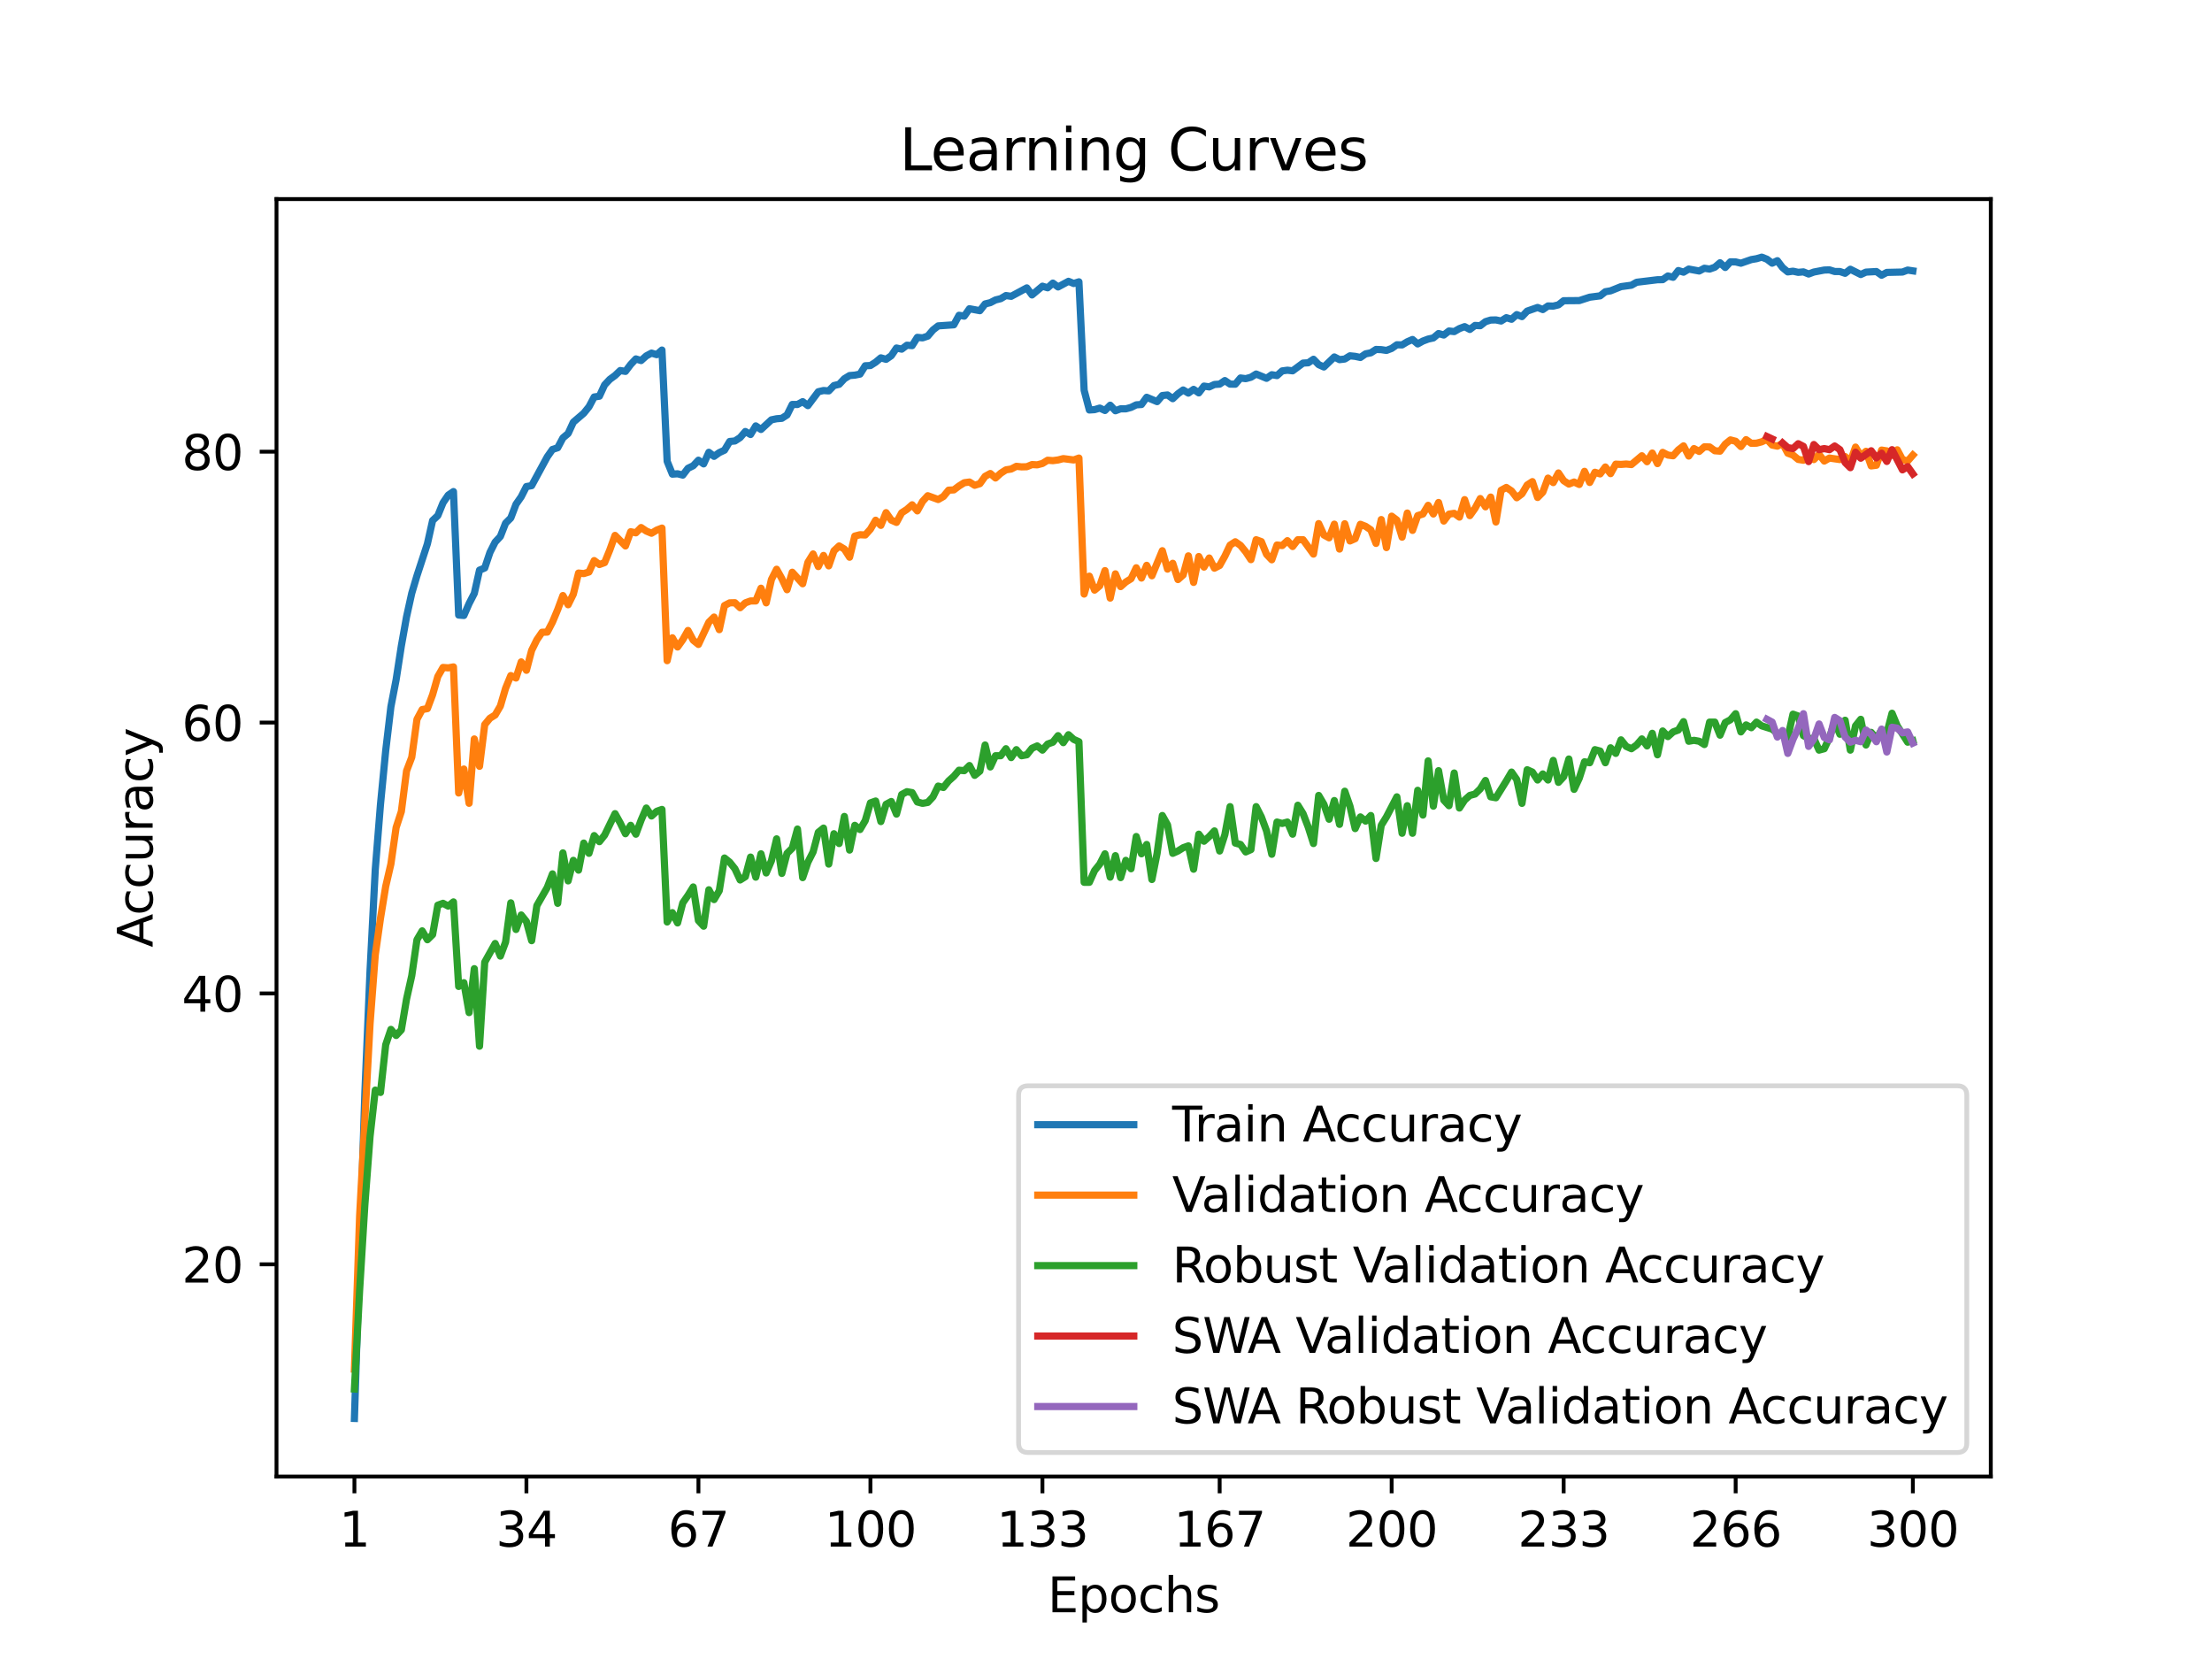 <?xml version="1.0" encoding="utf-8" standalone="no"?>
<!DOCTYPE svg PUBLIC "-//W3C//DTD SVG 1.1//EN"
  "http://www.w3.org/Graphics/SVG/1.1/DTD/svg11.dtd">
<svg xmlns:xlink="http://www.w3.org/1999/xlink" width="460.8pt" height="345.6pt" viewBox="0 0 460.8 345.6" xmlns="http://www.w3.org/2000/svg" version="1.1">
 <defs>
  <style type="text/css">*{stroke-linejoin: round; stroke-linecap: butt}</style>
 </defs>
 <g id="figure_1">
  <g id="patch_1">
   <path d="M 0 345.6 
L 460.8 345.6 
L 460.8 0 
L 0 0 
z
" style="fill: #ffffff"/>
  </g>
  <g id="axes_1">
   <g id="patch_2">
    <path d="M 57.6 307.584 
L 414.72 307.584 
L 414.72 41.472 
L 57.6 41.472 
z
" style="fill: #ffffff"/>
   </g>
   <g id="matplotlib.axis_1">
    <g id="xtick_1">
     <g id="line2d_1">
      <defs>
       <path id="m25c658c64f" d="M 0 0 
L 0 3.5 
" style="stroke: #000000; stroke-width: 0.8"/>
      </defs>
      <g>
       <use xlink:href="#m25c658c64f" x="73.833" y="307.584" style="stroke: #000000; stroke-width: 0.8"/>
      </g>
     </g>
     <g id="text_1">
      <!-- 1 -->
      <g transform="translate(70.651 322.182) scale(0.1 -0.1)">
       <defs>
        <path id="DejaVuSans-31" d="M 794 531 
L 1825 531 
L 1825 4091 
L 703 3866 
L 703 4441 
L 1819 4666 
L 2450 4666 
L 2450 531 
L 3481 531 
L 3481 0 
L 794 0 
L 794 531 
z
" transform="scale(0.016)"/>
       </defs>
       <use xlink:href="#DejaVuSans-31"/>
      </g>
     </g>
    </g>
    <g id="xtick_2">
     <g id="line2d_2">
      <g>
       <use xlink:href="#m25c658c64f" x="109.664" y="307.584" style="stroke: #000000; stroke-width: 0.8"/>
      </g>
     </g>
     <g id="text_2">
      <!-- 34 -->
      <g transform="translate(103.302 322.182) scale(0.1 -0.1)">
       <defs>
        <path id="DejaVuSans-33" d="M 2597 2516 
Q 3050 2419 3304 2112 
Q 3559 1806 3559 1356 
Q 3559 666 3084 287 
Q 2609 -91 1734 -91 
Q 1441 -91 1130 -33 
Q 819 25 488 141 
L 488 750 
Q 750 597 1062 519 
Q 1375 441 1716 441 
Q 2309 441 2620 675 
Q 2931 909 2931 1356 
Q 2931 1769 2642 2001 
Q 2353 2234 1838 2234 
L 1294 2234 
L 1294 2753 
L 1863 2753 
Q 2328 2753 2575 2939 
Q 2822 3125 2822 3475 
Q 2822 3834 2567 4026 
Q 2313 4219 1838 4219 
Q 1578 4219 1281 4162 
Q 984 4106 628 3988 
L 628 4550 
Q 988 4650 1302 4700 
Q 1616 4750 1894 4750 
Q 2613 4750 3031 4423 
Q 3450 4097 3450 3541 
Q 3450 3153 3228 2886 
Q 3006 2619 2597 2516 
z
" transform="scale(0.016)"/>
        <path id="DejaVuSans-34" d="M 2419 4116 
L 825 1625 
L 2419 1625 
L 2419 4116 
z
M 2253 4666 
L 3047 4666 
L 3047 1625 
L 3713 1625 
L 3713 1100 
L 3047 1100 
L 3047 0 
L 2419 0 
L 2419 1100 
L 313 1100 
L 313 1709 
L 2253 4666 
z
" transform="scale(0.016)"/>
       </defs>
       <use xlink:href="#DejaVuSans-33"/>
       <use xlink:href="#DejaVuSans-34" x="63.623"/>
      </g>
     </g>
    </g>
    <g id="xtick_3">
     <g id="line2d_3">
      <g>
       <use xlink:href="#m25c658c64f" x="145.496" y="307.584" style="stroke: #000000; stroke-width: 0.8"/>
      </g>
     </g>
     <g id="text_3">
      <!-- 67 -->
      <g transform="translate(139.133 322.182) scale(0.1 -0.1)">
       <defs>
        <path id="DejaVuSans-36" d="M 2113 2584 
Q 1688 2584 1439 2293 
Q 1191 2003 1191 1497 
Q 1191 994 1439 701 
Q 1688 409 2113 409 
Q 2538 409 2786 701 
Q 3034 994 3034 1497 
Q 3034 2003 2786 2293 
Q 2538 2584 2113 2584 
z
M 3366 4563 
L 3366 3988 
Q 3128 4100 2886 4159 
Q 2644 4219 2406 4219 
Q 1781 4219 1451 3797 
Q 1122 3375 1075 2522 
Q 1259 2794 1537 2939 
Q 1816 3084 2150 3084 
Q 2853 3084 3261 2657 
Q 3669 2231 3669 1497 
Q 3669 778 3244 343 
Q 2819 -91 2113 -91 
Q 1303 -91 875 529 
Q 447 1150 447 2328 
Q 447 3434 972 4092 
Q 1497 4750 2381 4750 
Q 2619 4750 2861 4703 
Q 3103 4656 3366 4563 
z
" transform="scale(0.016)"/>
        <path id="DejaVuSans-37" d="M 525 4666 
L 3525 4666 
L 3525 4397 
L 1831 0 
L 1172 0 
L 2766 4134 
L 525 4134 
L 525 4666 
z
" transform="scale(0.016)"/>
       </defs>
       <use xlink:href="#DejaVuSans-36"/>
       <use xlink:href="#DejaVuSans-37" x="63.623"/>
      </g>
     </g>
    </g>
    <g id="xtick_4">
     <g id="line2d_4">
      <g>
       <use xlink:href="#m25c658c64f" x="181.327" y="307.584" style="stroke: #000000; stroke-width: 0.8"/>
      </g>
     </g>
     <g id="text_4">
      <!-- 100 -->
      <g transform="translate(171.783 322.182) scale(0.1 -0.1)">
       <defs>
        <path id="DejaVuSans-30" d="M 2034 4250 
Q 1547 4250 1301 3770 
Q 1056 3291 1056 2328 
Q 1056 1369 1301 889 
Q 1547 409 2034 409 
Q 2525 409 2770 889 
Q 3016 1369 3016 2328 
Q 3016 3291 2770 3770 
Q 2525 4250 2034 4250 
z
M 2034 4750 
Q 2819 4750 3233 4129 
Q 3647 3509 3647 2328 
Q 3647 1150 3233 529 
Q 2819 -91 2034 -91 
Q 1250 -91 836 529 
Q 422 1150 422 2328 
Q 422 3509 836 4129 
Q 1250 4750 2034 4750 
z
" transform="scale(0.016)"/>
       </defs>
       <use xlink:href="#DejaVuSans-31"/>
       <use xlink:href="#DejaVuSans-30" x="63.623"/>
       <use xlink:href="#DejaVuSans-30" x="127.246"/>
      </g>
     </g>
    </g>
    <g id="xtick_5">
     <g id="line2d_5">
      <g>
       <use xlink:href="#m25c658c64f" x="217.158" y="307.584" style="stroke: #000000; stroke-width: 0.8"/>
      </g>
     </g>
     <g id="text_5">
      <!-- 133 -->
      <g transform="translate(207.615 322.182) scale(0.1 -0.1)">
       <use xlink:href="#DejaVuSans-31"/>
       <use xlink:href="#DejaVuSans-33" x="63.623"/>
       <use xlink:href="#DejaVuSans-33" x="127.246"/>
      </g>
     </g>
    </g>
    <g id="xtick_6">
     <g id="line2d_6">
      <g>
       <use xlink:href="#m25c658c64f" x="254.076" y="307.584" style="stroke: #000000; stroke-width: 0.8"/>
      </g>
     </g>
     <g id="text_6">
      <!-- 167 -->
      <g transform="translate(244.532 322.182) scale(0.1 -0.1)">
       <use xlink:href="#DejaVuSans-31"/>
       <use xlink:href="#DejaVuSans-36" x="63.623"/>
       <use xlink:href="#DejaVuSans-37" x="127.246"/>
      </g>
     </g>
    </g>
    <g id="xtick_7">
     <g id="line2d_7">
      <g>
       <use xlink:href="#m25c658c64f" x="289.907" y="307.584" style="stroke: #000000; stroke-width: 0.8"/>
      </g>
     </g>
     <g id="text_7">
      <!-- 200 -->
      <g transform="translate(280.363 322.182) scale(0.1 -0.1)">
       <defs>
        <path id="DejaVuSans-32" d="M 1228 531 
L 3431 531 
L 3431 0 
L 469 0 
L 469 531 
Q 828 903 1448 1529 
Q 2069 2156 2228 2338 
Q 2531 2678 2651 2914 
Q 2772 3150 2772 3378 
Q 2772 3750 2511 3984 
Q 2250 4219 1831 4219 
Q 1534 4219 1204 4116 
Q 875 4013 500 3803 
L 500 4441 
Q 881 4594 1212 4672 
Q 1544 4750 1819 4750 
Q 2544 4750 2975 4387 
Q 3406 4025 3406 3419 
Q 3406 3131 3298 2873 
Q 3191 2616 2906 2266 
Q 2828 2175 2409 1742 
Q 1991 1309 1228 531 
z
" transform="scale(0.016)"/>
       </defs>
       <use xlink:href="#DejaVuSans-32"/>
       <use xlink:href="#DejaVuSans-30" x="63.623"/>
       <use xlink:href="#DejaVuSans-30" x="127.246"/>
      </g>
     </g>
    </g>
    <g id="xtick_8">
     <g id="line2d_8">
      <g>
       <use xlink:href="#m25c658c64f" x="325.739" y="307.584" style="stroke: #000000; stroke-width: 0.8"/>
      </g>
     </g>
     <g id="text_8">
      <!-- 233 -->
      <g transform="translate(316.195 322.182) scale(0.1 -0.1)">
       <use xlink:href="#DejaVuSans-32"/>
       <use xlink:href="#DejaVuSans-33" x="63.623"/>
       <use xlink:href="#DejaVuSans-33" x="127.246"/>
      </g>
     </g>
    </g>
    <g id="xtick_9">
     <g id="line2d_9">
      <g>
       <use xlink:href="#m25c658c64f" x="361.57" y="307.584" style="stroke: #000000; stroke-width: 0.8"/>
      </g>
     </g>
     <g id="text_9">
      <!-- 266 -->
      <g transform="translate(352.026 322.182) scale(0.1 -0.1)">
       <use xlink:href="#DejaVuSans-32"/>
       <use xlink:href="#DejaVuSans-36" x="63.623"/>
       <use xlink:href="#DejaVuSans-36" x="127.246"/>
      </g>
     </g>
    </g>
    <g id="xtick_10">
     <g id="line2d_10">
      <g>
       <use xlink:href="#m25c658c64f" x="398.487" y="307.584" style="stroke: #000000; stroke-width: 0.8"/>
      </g>
     </g>
     <g id="text_10">
      <!-- 300 -->
      <g transform="translate(388.944 322.182) scale(0.1 -0.1)">
       <use xlink:href="#DejaVuSans-33"/>
       <use xlink:href="#DejaVuSans-30" x="63.623"/>
       <use xlink:href="#DejaVuSans-30" x="127.246"/>
      </g>
     </g>
    </g>
    <g id="text_11">
     <!-- Epochs -->
     <g transform="translate(218.244 335.861) scale(0.1 -0.1)">
      <defs>
       <path id="DejaVuSans-45" d="M 628 4666 
L 3578 4666 
L 3578 4134 
L 1259 4134 
L 1259 2753 
L 3481 2753 
L 3481 2222 
L 1259 2222 
L 1259 531 
L 3634 531 
L 3634 0 
L 628 0 
L 628 4666 
z
" transform="scale(0.016)"/>
       <path id="DejaVuSans-70" d="M 1159 525 
L 1159 -1331 
L 581 -1331 
L 581 3500 
L 1159 3500 
L 1159 2969 
Q 1341 3281 1617 3432 
Q 1894 3584 2278 3584 
Q 2916 3584 3314 3078 
Q 3713 2572 3713 1747 
Q 3713 922 3314 415 
Q 2916 -91 2278 -91 
Q 1894 -91 1617 61 
Q 1341 213 1159 525 
z
M 3116 1747 
Q 3116 2381 2855 2742 
Q 2594 3103 2138 3103 
Q 1681 3103 1420 2742 
Q 1159 2381 1159 1747 
Q 1159 1113 1420 752 
Q 1681 391 2138 391 
Q 2594 391 2855 752 
Q 3116 1113 3116 1747 
z
" transform="scale(0.016)"/>
       <path id="DejaVuSans-6f" d="M 1959 3097 
Q 1497 3097 1228 2736 
Q 959 2375 959 1747 
Q 959 1119 1226 758 
Q 1494 397 1959 397 
Q 2419 397 2687 759 
Q 2956 1122 2956 1747 
Q 2956 2369 2687 2733 
Q 2419 3097 1959 3097 
z
M 1959 3584 
Q 2709 3584 3137 3096 
Q 3566 2609 3566 1747 
Q 3566 888 3137 398 
Q 2709 -91 1959 -91 
Q 1206 -91 779 398 
Q 353 888 353 1747 
Q 353 2609 779 3096 
Q 1206 3584 1959 3584 
z
" transform="scale(0.016)"/>
       <path id="DejaVuSans-63" d="M 3122 3366 
L 3122 2828 
Q 2878 2963 2633 3030 
Q 2388 3097 2138 3097 
Q 1578 3097 1268 2742 
Q 959 2388 959 1747 
Q 959 1106 1268 751 
Q 1578 397 2138 397 
Q 2388 397 2633 464 
Q 2878 531 3122 666 
L 3122 134 
Q 2881 22 2623 -34 
Q 2366 -91 2075 -91 
Q 1284 -91 818 406 
Q 353 903 353 1747 
Q 353 2603 823 3093 
Q 1294 3584 2113 3584 
Q 2378 3584 2631 3529 
Q 2884 3475 3122 3366 
z
" transform="scale(0.016)"/>
       <path id="DejaVuSans-68" d="M 3513 2113 
L 3513 0 
L 2938 0 
L 2938 2094 
Q 2938 2591 2744 2837 
Q 2550 3084 2163 3084 
Q 1697 3084 1428 2787 
Q 1159 2491 1159 1978 
L 1159 0 
L 581 0 
L 581 4863 
L 1159 4863 
L 1159 2956 
Q 1366 3272 1645 3428 
Q 1925 3584 2291 3584 
Q 2894 3584 3203 3211 
Q 3513 2838 3513 2113 
z
" transform="scale(0.016)"/>
       <path id="DejaVuSans-73" d="M 2834 3397 
L 2834 2853 
Q 2591 2978 2328 3040 
Q 2066 3103 1784 3103 
Q 1356 3103 1142 2972 
Q 928 2841 928 2578 
Q 928 2378 1081 2264 
Q 1234 2150 1697 2047 
L 1894 2003 
Q 2506 1872 2764 1633 
Q 3022 1394 3022 966 
Q 3022 478 2636 193 
Q 2250 -91 1575 -91 
Q 1294 -91 989 -36 
Q 684 19 347 128 
L 347 722 
Q 666 556 975 473 
Q 1284 391 1588 391 
Q 1994 391 2212 530 
Q 2431 669 2431 922 
Q 2431 1156 2273 1281 
Q 2116 1406 1581 1522 
L 1381 1569 
Q 847 1681 609 1914 
Q 372 2147 372 2553 
Q 372 3047 722 3315 
Q 1072 3584 1716 3584 
Q 2034 3584 2315 3537 
Q 2597 3491 2834 3397 
z
" transform="scale(0.016)"/>
      </defs>
      <use xlink:href="#DejaVuSans-45"/>
      <use xlink:href="#DejaVuSans-70" x="63.184"/>
      <use xlink:href="#DejaVuSans-6f" x="126.66"/>
      <use xlink:href="#DejaVuSans-63" x="187.842"/>
      <use xlink:href="#DejaVuSans-68" x="242.822"/>
      <use xlink:href="#DejaVuSans-73" x="306.201"/>
     </g>
    </g>
   </g>
   <g id="matplotlib.axis_2">
    <g id="ytick_1">
     <g id="line2d_11">
      <defs>
       <path id="m39d1a2eec8" d="M 0 0 
L -3.5 0 
" style="stroke: #000000; stroke-width: 0.8"/>
      </defs>
      <g>
       <use xlink:href="#m39d1a2eec8" x="57.6" y="263.381" style="stroke: #000000; stroke-width: 0.8"/>
      </g>
     </g>
     <g id="text_12">
      <!-- 20 -->
      <g transform="translate(37.875 267.18) scale(0.1 -0.1)">
       <use xlink:href="#DejaVuSans-32"/>
       <use xlink:href="#DejaVuSans-30" x="63.623"/>
      </g>
     </g>
    </g>
    <g id="ytick_2">
     <g id="line2d_12">
      <g>
       <use xlink:href="#m39d1a2eec8" x="57.6" y="206.953" style="stroke: #000000; stroke-width: 0.8"/>
      </g>
     </g>
     <g id="text_13">
      <!-- 40 -->
      <g transform="translate(37.875 210.752) scale(0.1 -0.1)">
       <use xlink:href="#DejaVuSans-34"/>
       <use xlink:href="#DejaVuSans-30" x="63.623"/>
      </g>
     </g>
    </g>
    <g id="ytick_3">
     <g id="line2d_13">
      <g>
       <use xlink:href="#m39d1a2eec8" x="57.6" y="150.525" style="stroke: #000000; stroke-width: 0.8"/>
      </g>
     </g>
     <g id="text_14">
      <!-- 60 -->
      <g transform="translate(37.875 154.324) scale(0.1 -0.1)">
       <use xlink:href="#DejaVuSans-36"/>
       <use xlink:href="#DejaVuSans-30" x="63.623"/>
      </g>
     </g>
    </g>
    <g id="ytick_4">
     <g id="line2d_14">
      <g>
       <use xlink:href="#m39d1a2eec8" x="57.6" y="94.097" style="stroke: #000000; stroke-width: 0.8"/>
      </g>
     </g>
     <g id="text_15">
      <!-- 80 -->
      <g transform="translate(37.875 97.896) scale(0.1 -0.1)">
       <defs>
        <path id="DejaVuSans-38" d="M 2034 2216 
Q 1584 2216 1326 1975 
Q 1069 1734 1069 1313 
Q 1069 891 1326 650 
Q 1584 409 2034 409 
Q 2484 409 2743 651 
Q 3003 894 3003 1313 
Q 3003 1734 2745 1975 
Q 2488 2216 2034 2216 
z
M 1403 2484 
Q 997 2584 770 2862 
Q 544 3141 544 3541 
Q 544 4100 942 4425 
Q 1341 4750 2034 4750 
Q 2731 4750 3128 4425 
Q 3525 4100 3525 3541 
Q 3525 3141 3298 2862 
Q 3072 2584 2669 2484 
Q 3125 2378 3379 2068 
Q 3634 1759 3634 1313 
Q 3634 634 3220 271 
Q 2806 -91 2034 -91 
Q 1263 -91 848 271 
Q 434 634 434 1313 
Q 434 1759 690 2068 
Q 947 2378 1403 2484 
z
M 1172 3481 
Q 1172 3119 1398 2916 
Q 1625 2713 2034 2713 
Q 2441 2713 2670 2916 
Q 2900 3119 2900 3481 
Q 2900 3844 2670 4047 
Q 2441 4250 2034 4250 
Q 1625 4250 1398 4047 
Q 1172 3844 1172 3481 
z
" transform="scale(0.016)"/>
       </defs>
       <use xlink:href="#DejaVuSans-38"/>
       <use xlink:href="#DejaVuSans-30" x="63.623"/>
      </g>
     </g>
    </g>
    <g id="text_16">
     <!-- Accuracy -->
     <g transform="translate(31.795 197.356) rotate(-90) scale(0.1 -0.1)">
      <defs>
       <path id="DejaVuSans-41" d="M 2188 4044 
L 1331 1722 
L 3047 1722 
L 2188 4044 
z
M 1831 4666 
L 2547 4666 
L 4325 0 
L 3669 0 
L 3244 1197 
L 1141 1197 
L 716 0 
L 50 0 
L 1831 4666 
z
" transform="scale(0.016)"/>
       <path id="DejaVuSans-75" d="M 544 1381 
L 544 3500 
L 1119 3500 
L 1119 1403 
Q 1119 906 1312 657 
Q 1506 409 1894 409 
Q 2359 409 2629 706 
Q 2900 1003 2900 1516 
L 2900 3500 
L 3475 3500 
L 3475 0 
L 2900 0 
L 2900 538 
Q 2691 219 2414 64 
Q 2138 -91 1772 -91 
Q 1169 -91 856 284 
Q 544 659 544 1381 
z
M 1991 3584 
L 1991 3584 
z
" transform="scale(0.016)"/>
       <path id="DejaVuSans-72" d="M 2631 2963 
Q 2534 3019 2420 3045 
Q 2306 3072 2169 3072 
Q 1681 3072 1420 2755 
Q 1159 2438 1159 1844 
L 1159 0 
L 581 0 
L 581 3500 
L 1159 3500 
L 1159 2956 
Q 1341 3275 1631 3429 
Q 1922 3584 2338 3584 
Q 2397 3584 2469 3576 
Q 2541 3569 2628 3553 
L 2631 2963 
z
" transform="scale(0.016)"/>
       <path id="DejaVuSans-61" d="M 2194 1759 
Q 1497 1759 1228 1600 
Q 959 1441 959 1056 
Q 959 750 1161 570 
Q 1363 391 1709 391 
Q 2188 391 2477 730 
Q 2766 1069 2766 1631 
L 2766 1759 
L 2194 1759 
z
M 3341 1997 
L 3341 0 
L 2766 0 
L 2766 531 
Q 2569 213 2275 61 
Q 1981 -91 1556 -91 
Q 1019 -91 701 211 
Q 384 513 384 1019 
Q 384 1609 779 1909 
Q 1175 2209 1959 2209 
L 2766 2209 
L 2766 2266 
Q 2766 2663 2505 2880 
Q 2244 3097 1772 3097 
Q 1472 3097 1187 3025 
Q 903 2953 641 2809 
L 641 3341 
Q 956 3463 1253 3523 
Q 1550 3584 1831 3584 
Q 2591 3584 2966 3190 
Q 3341 2797 3341 1997 
z
" transform="scale(0.016)"/>
       <path id="DejaVuSans-79" d="M 2059 -325 
Q 1816 -950 1584 -1140 
Q 1353 -1331 966 -1331 
L 506 -1331 
L 506 -850 
L 844 -850 
Q 1081 -850 1212 -737 
Q 1344 -625 1503 -206 
L 1606 56 
L 191 3500 
L 800 3500 
L 1894 763 
L 2988 3500 
L 3597 3500 
L 2059 -325 
z
" transform="scale(0.016)"/>
      </defs>
      <use xlink:href="#DejaVuSans-41"/>
      <use xlink:href="#DejaVuSans-63" x="66.658"/>
      <use xlink:href="#DejaVuSans-63" x="121.639"/>
      <use xlink:href="#DejaVuSans-75" x="176.619"/>
      <use xlink:href="#DejaVuSans-72" x="239.998"/>
      <use xlink:href="#DejaVuSans-61" x="281.111"/>
      <use xlink:href="#DejaVuSans-63" x="342.391"/>
      <use xlink:href="#DejaVuSans-79" x="397.371"/>
     </g>
    </g>
   </g>
   <g id="line2d_15">
    <path d="M 73.833 295.488 
L 76.004 227.824 
L 77.09 202.171 
L 78.176 181.116 
L 79.262 167.559 
L 80.348 156.386 
L 81.433 147.224 
L 82.519 141.595 
L 83.605 134.57 
L 84.691 128.483 
L 85.777 123.574 
L 86.862 119.927 
L 89.034 113.29 
L 90.12 108.43 
L 91.206 107.414 
L 92.291 104.741 
L 93.377 103.14 
L 94.463 102.406 
L 95.549 128.13 
L 96.635 128.215 
L 97.72 125.732 
L 98.806 123.616 
L 99.892 118.77 
L 100.978 118.319 
L 102.064 115.081 
L 103.149 112.93 
L 104.235 111.759 
L 105.321 108.987 
L 106.407 107.908 
L 107.493 105.044 
L 108.578 103.485 
L 109.664 101.355 
L 110.75 101.172 
L 114.007 95.169 
L 115.093 93.625 
L 116.179 93.272 
L 117.265 91.219 
L 118.351 90.31 
L 119.436 87.947 
L 121.608 86.085 
L 122.694 84.744 
L 123.78 82.699 
L 124.865 82.537 
L 125.951 80.181 
L 127.037 79.024 
L 128.123 78.227 
L 129.209 77.19 
L 130.294 77.366 
L 131.38 75.928 
L 132.466 74.771 
L 133.552 75.109 
L 134.638 74.136 
L 135.723 73.558 
L 136.809 73.882 
L 137.895 72.923 
L 138.981 96.1 
L 140.067 98.774 
L 141.152 98.696 
L 142.238 98.971 
L 143.324 97.553 
L 144.41 97.024 
L 145.496 95.868 
L 146.581 96.637 
L 147.667 94.224 
L 148.753 95.064 
L 149.839 94.288 
L 150.925 93.78 
L 152.01 91.967 
L 153.096 91.861 
L 154.182 91.156 
L 155.268 89.893 
L 156.354 90.514 
L 157.439 88.723 
L 158.525 89.463 
L 160.697 87.46 
L 161.783 87.234 
L 162.868 87.143 
L 163.954 86.444 
L 165.04 84.258 
L 166.126 84.265 
L 167.212 83.672 
L 168.297 84.497 
L 170.469 81.606 
L 171.555 81.352 
L 172.641 81.429 
L 173.726 80.315 
L 174.812 80.061 
L 175.898 78.897 
L 176.984 78.234 
L 178.07 78.149 
L 179.155 77.931 
L 180.241 76.196 
L 181.327 76.146 
L 182.413 75.455 
L 183.499 74.545 
L 184.584 74.855 
L 185.67 74.101 
L 186.756 72.5 
L 187.842 72.732 
L 188.928 71.914 
L 190.013 71.999 
L 191.099 70.278 
L 192.185 70.383 
L 193.271 70.017 
L 194.357 68.74 
L 195.442 67.887 
L 198.7 67.661 
L 199.786 65.679 
L 200.871 65.855 
L 201.957 64.317 
L 204.129 64.72 
L 205.215 63.316 
L 206.3 63.048 
L 207.386 62.484 
L 208.472 62.216 
L 209.558 61.567 
L 210.644 61.729 
L 213.901 59.973 
L 214.987 61.44 
L 217.158 59.62 
L 218.244 59.951 
L 219.33 58.978 
L 220.416 59.775 
L 222.587 58.604 
L 223.673 59.056 
L 224.759 58.71 
L 225.845 81.302 
L 226.931 85.407 
L 228.016 85.337 
L 229.102 85.012 
L 230.188 85.513 
L 231.274 84.413 
L 232.36 85.57 
L 233.445 85.161 
L 234.531 85.168 
L 235.617 84.871 
L 236.703 84.335 
L 237.789 84.265 
L 238.875 82.762 
L 241.046 83.665 
L 242.132 82.396 
L 243.218 82.276 
L 244.304 83.052 
L 245.389 82.029 
L 246.475 81.239 
L 247.561 81.888 
L 248.647 81.112 
L 249.733 81.845 
L 250.818 80.428 
L 251.904 80.597 
L 252.99 80.096 
L 254.076 80.019 
L 255.162 79.278 
L 256.247 80.019 
L 257.333 80.033 
L 258.419 78.742 
L 259.505 78.883 
L 260.591 78.587 
L 261.676 77.917 
L 263.848 78.812 
L 264.934 78.058 
L 266.02 78.241 
L 267.105 77.268 
L 268.191 77.12 
L 269.277 77.247 
L 271.449 75.638 
L 272.534 75.575 
L 273.62 74.841 
L 274.706 75.963 
L 275.792 76.449 
L 277.963 74.362 
L 279.049 74.919 
L 280.135 74.792 
L 281.221 74.122 
L 282.307 74.235 
L 283.392 74.467 
L 284.478 73.713 
L 285.564 73.501 
L 286.65 72.796 
L 287.736 72.838 
L 288.821 73 
L 289.907 72.584 
L 290.993 71.822 
L 292.079 71.851 
L 293.165 71.195 
L 294.25 70.722 
L 295.336 71.646 
L 296.422 71.047 
L 297.508 70.637 
L 298.594 70.398 
L 299.679 69.481 
L 300.765 69.791 
L 301.851 68.952 
L 302.937 69.079 
L 304.023 68.451 
L 305.108 68.042 
L 306.194 68.627 
L 307.28 67.795 
L 308.366 67.851 
L 309.452 67.005 
L 310.537 66.673 
L 311.623 66.645 
L 312.709 66.871 
L 313.795 66.18 
L 314.881 66.511 
L 315.966 65.538 
L 317.052 65.954 
L 318.138 64.811 
L 320.31 64.049 
L 321.395 64.487 
L 322.481 63.732 
L 323.567 63.767 
L 324.653 63.506 
L 325.739 62.646 
L 328.996 62.618 
L 331.168 61.912 
L 333.339 61.63 
L 334.425 60.77 
L 335.511 60.586 
L 337.682 59.712 
L 339.854 59.415 
L 340.94 58.802 
L 345.283 58.273 
L 346.369 58.259 
L 347.455 57.49 
L 348.54 57.765 
L 349.626 56.361 
L 350.712 56.7 
L 351.798 56.051 
L 353.969 56.453 
L 355.055 55.882 
L 356.141 56.051 
L 357.227 55.67 
L 358.313 54.739 
L 359.398 55.719 
L 360.484 54.541 
L 361.57 54.563 
L 362.656 54.831 
L 364.827 54.076 
L 365.913 53.892 
L 366.999 53.568 
L 368.085 53.998 
L 369.171 54.824 
L 370.256 54.309 
L 371.342 55.748 
L 372.428 56.643 
L 373.514 56.495 
L 374.6 56.735 
L 375.685 56.636 
L 376.771 57.081 
L 377.857 56.672 
L 380.029 56.255 
L 381.114 56.22 
L 382.2 56.559 
L 383.286 56.566 
L 384.372 56.933 
L 385.458 56.093 
L 387.629 57.186 
L 388.715 56.686 
L 390.887 56.566 
L 391.972 57.335 
L 393.058 56.749 
L 396.316 56.672 
L 397.401 56.262 
L 398.487 56.425 
L 398.487 56.425 
" clip-path="url(#p9713120d8b)" style="fill: none; stroke: #1f77b4; stroke-width: 1.5; stroke-linecap: square"/>
   </g>
   <g id="line2d_16">
    <path d="M 73.833 285.218 
L 74.919 253.252 
L 77.09 213.245 
L 78.176 198.912 
L 79.262 191.294 
L 80.348 184.664 
L 81.433 179.98 
L 82.519 172.391 
L 83.605 169.062 
L 84.691 160.597 
L 85.777 157.748 
L 86.862 149.848 
L 87.948 147.816 
L 89.034 147.619 
L 90.12 144.713 
L 91.206 140.932 
L 92.291 139.042 
L 93.377 139.127 
L 94.463 138.929 
L 95.549 165.196 
L 96.635 160.202 
L 97.72 167.341 
L 98.806 153.939 
L 99.892 159.638 
L 100.978 150.948 
L 102.064 149.622 
L 103.149 148.945 
L 104.235 147.083 
L 105.321 143.387 
L 106.407 140.735 
L 107.493 141.243 
L 108.578 137.885 
L 109.664 139.634 
L 110.75 135.487 
L 111.836 133.286 
L 112.922 131.706 
L 114.007 131.678 
L 115.093 129.59 
L 116.179 126.995 
L 117.265 124.06 
L 118.351 125.979 
L 119.436 123.778 
L 120.522 119.377 
L 121.608 119.49 
L 122.694 119.151 
L 123.78 116.781 
L 124.865 117.599 
L 125.951 117.204 
L 127.037 114.552 
L 128.123 111.533 
L 130.294 113.734 
L 131.38 110.772 
L 132.466 110.997 
L 133.552 109.897 
L 134.638 110.631 
L 135.723 111.082 
L 136.809 110.433 
L 137.895 110.01 
L 138.981 137.631 
L 140.067 132.863 
L 141.152 134.782 
L 142.238 133.258 
L 143.324 131.34 
L 144.41 133.371 
L 145.496 134.246 
L 147.667 129.619 
L 148.753 128.546 
L 149.839 131.17 
L 150.925 126.148 
L 152.01 125.584 
L 153.096 125.556 
L 154.182 126.6 
L 155.268 125.584 
L 156.354 125.189 
L 157.439 125.189 
L 158.525 122.537 
L 159.611 125.584 
L 160.697 120.731 
L 161.783 118.587 
L 162.868 120.534 
L 163.954 122.847 
L 165.04 119.208 
L 167.212 121.606 
L 168.297 117.148 
L 169.383 115.399 
L 170.469 118.023 
L 171.555 115.709 
L 172.641 117.882 
L 173.726 114.75 
L 174.812 113.734 
L 175.898 114.383 
L 176.984 116.076 
L 178.07 111.675 
L 179.155 111.392 
L 180.241 111.449 
L 181.327 110.236 
L 182.413 108.373 
L 183.499 109.446 
L 184.584 106.794 
L 185.67 108.345 
L 186.756 108.825 
L 187.842 106.822 
L 188.928 106.116 
L 190.013 105.157 
L 191.099 106.427 
L 192.185 104.452 
L 193.271 103.267 
L 195.442 104.057 
L 196.528 103.436 
L 197.614 102.11 
L 198.7 102.054 
L 199.786 101.235 
L 200.871 100.558 
L 201.957 100.417 
L 203.043 101.094 
L 204.129 100.756 
L 205.215 99.232 
L 206.3 98.64 
L 207.386 99.571 
L 208.472 98.583 
L 209.558 97.878 
L 210.644 97.709 
L 211.729 97.144 
L 212.815 97.257 
L 213.901 97.229 
L 214.987 96.778 
L 216.073 96.834 
L 217.158 96.552 
L 218.244 95.875 
L 219.33 95.959 
L 220.416 95.818 
L 221.502 95.536 
L 223.673 95.818 
L 224.759 95.423 
L 225.845 123.75 
L 226.931 120.026 
L 228.016 122.932 
L 229.102 122.029 
L 230.188 118.869 
L 231.274 124.596 
L 232.36 119.546 
L 233.445 122.198 
L 234.531 121.239 
L 235.617 120.562 
L 236.703 118.277 
L 237.789 120.421 
L 238.875 117.769 
L 239.96 119.941 
L 242.132 114.722 
L 243.218 118.559 
L 244.304 117.345 
L 245.389 120.731 
L 246.475 119.772 
L 247.561 115.794 
L 248.647 121.324 
L 249.733 115.935 
L 250.818 118.135 
L 251.904 116.245 
L 252.99 118.361 
L 254.076 117.797 
L 255.162 115.85 
L 256.247 113.565 
L 257.333 112.859 
L 258.419 113.621 
L 259.505 114.947 
L 260.591 116.584 
L 261.676 112.436 
L 262.762 112.831 
L 263.848 115.483 
L 264.934 116.612 
L 266.02 113.537 
L 267.105 113.649 
L 268.191 112.634 
L 269.277 113.847 
L 270.363 112.436 
L 271.449 112.436 
L 273.62 115.427 
L 274.706 109.079 
L 275.792 111.449 
L 276.878 112.041 
L 277.963 109.192 
L 279.049 114.383 
L 280.135 109.107 
L 281.221 112.69 
L 282.307 112.211 
L 283.392 109.22 
L 284.478 109.643 
L 285.564 110.377 
L 286.65 113.198 
L 287.736 108.232 
L 288.821 114.073 
L 289.907 107.527 
L 290.993 108.345 
L 292.079 111.9 
L 293.165 106.878 
L 294.25 110.49 
L 295.336 107.414 
L 296.422 107.076 
L 297.508 105.27 
L 298.594 107.076 
L 299.679 104.677 
L 300.765 108.543 
L 301.851 107.104 
L 302.937 106.935 
L 304.023 107.725 
L 305.108 104.085 
L 306.194 107.414 
L 307.28 105.891 
L 308.366 103.859 
L 309.452 105.58 
L 310.537 103.549 
L 311.623 108.74 
L 312.709 102.138 
L 313.795 101.546 
L 314.881 102.279 
L 315.966 103.69 
L 317.052 102.872 
L 318.138 101.038 
L 319.224 100.333 
L 320.31 103.634 
L 321.395 102.533 
L 322.481 99.599 
L 323.567 100.53 
L 324.653 98.527 
L 325.739 100.135 
L 326.824 100.84 
L 327.91 100.417 
L 328.996 100.925 
L 330.082 98.188 
L 331.168 100.502 
L 332.253 98.386 
L 333.339 98.724 
L 334.425 97.285 
L 335.511 98.668 
L 336.597 96.693 
L 337.682 96.749 
L 338.768 96.665 
L 339.854 96.778 
L 342.026 94.944 
L 343.111 96.185 
L 344.197 94.379 
L 345.283 96.58 
L 346.369 94.238 
L 347.455 94.803 
L 348.54 94.944 
L 349.626 93.73 
L 350.712 92.884 
L 351.798 95 
L 352.884 93.448 
L 353.969 94.041 
L 355.055 93.082 
L 356.141 93.11 
L 357.227 93.9 
L 358.313 93.984 
L 359.398 92.517 
L 360.484 91.643 
L 361.57 91.925 
L 362.656 93.025 
L 363.742 91.586 
L 364.827 92.348 
L 365.913 92.32 
L 366.999 92.038 
L 368.085 91.53 
L 369.171 92.715 
L 370.256 92.94 
L 371.342 92.376 
L 372.428 94.408 
L 373.514 94.803 
L 374.6 95.705 
L 375.685 95.875 
L 376.771 94.944 
L 377.857 95.734 
L 378.943 94.662 
L 380.029 96.044 
L 381.114 95.423 
L 383.286 95.734 
L 384.372 95.113 
L 385.458 96.157 
L 386.543 93.138 
L 387.629 94.972 
L 388.715 94.013 
L 389.801 97.06 
L 390.887 96.919 
L 391.972 93.759 
L 393.058 93.928 
L 394.144 94.859 
L 395.23 93.702 
L 396.316 95.734 
L 397.401 96.044 
L 398.487 94.803 
L 398.487 94.803 
" clip-path="url(#p9713120d8b)" style="fill: none; stroke: #ff7f0e; stroke-width: 1.5; stroke-linecap: square"/>
   </g>
   <g id="line2d_17">
    <path d="M 73.833 289.357 
L 74.919 268.732 
L 76.004 251.025 
L 77.09 236.723 
L 78.176 227.092 
L 79.262 227.578 
L 80.348 217.655 
L 81.433 214.444 
L 82.519 215.709 
L 83.605 214.541 
L 84.691 208.12 
L 85.777 203.256 
L 86.862 195.765 
L 87.948 193.916 
L 89.034 195.765 
L 90.12 194.694 
L 91.206 188.565 
L 92.291 188.176 
L 93.377 188.76 
L 94.463 187.884 
L 95.549 205.493 
L 96.635 204.715 
L 97.72 210.942 
L 98.806 201.796 
L 99.892 217.947 
L 100.978 200.434 
L 103.149 196.543 
L 104.235 199.17 
L 105.321 196.251 
L 106.407 188.079 
L 107.493 193.624 
L 108.578 190.608 
L 109.664 191.97 
L 110.75 195.959 
L 111.836 188.662 
L 114.007 184.868 
L 115.093 182.047 
L 116.179 188.176 
L 117.265 177.669 
L 118.351 183.506 
L 119.436 179.225 
L 120.522 181.268 
L 121.608 175.626 
L 122.694 177.766 
L 123.78 174.069 
L 124.865 175.334 
L 125.951 173.972 
L 128.123 169.496 
L 129.209 171.442 
L 130.294 173.68 
L 131.38 171.929 
L 132.466 173.777 
L 133.552 170.858 
L 134.638 168.329 
L 135.723 169.983 
L 136.809 169.01 
L 137.895 168.621 
L 138.981 192.068 
L 140.067 190.122 
L 141.152 192.262 
L 142.238 188.079 
L 143.324 186.522 
L 144.41 184.771 
L 145.496 191.776 
L 146.581 192.943 
L 147.667 185.355 
L 148.753 187.398 
L 149.839 185.549 
L 150.925 178.739 
L 152.01 179.615 
L 153.096 180.977 
L 154.182 183.312 
L 155.268 182.63 
L 156.354 178.544 
L 157.439 182.728 
L 158.525 177.863 
L 159.611 181.852 
L 160.697 179.323 
L 161.783 174.75 
L 162.868 181.949 
L 163.954 177.766 
L 165.04 176.696 
L 166.126 172.707 
L 167.212 182.825 
L 168.297 179.615 
L 169.383 177.474 
L 170.469 173.388 
L 171.555 172.512 
L 172.641 180.004 
L 173.726 173.68 
L 174.812 175.723 
L 175.898 170.08 
L 176.984 177.085 
L 178.07 171.929 
L 179.155 172.804 
L 180.241 170.956 
L 181.327 167.259 
L 182.413 166.87 
L 183.499 171.15 
L 184.584 167.551 
L 185.67 166.967 
L 186.756 169.594 
L 187.842 165.508 
L 188.928 164.924 
L 190.013 165.118 
L 191.099 167.064 
L 192.185 167.356 
L 193.271 167.161 
L 194.357 165.994 
L 195.442 163.756 
L 196.528 164.048 
L 197.614 162.686 
L 198.7 161.713 
L 199.786 160.449 
L 200.871 160.546 
L 201.957 159.476 
L 203.043 161.519 
L 204.129 160.643 
L 205.215 155.195 
L 206.3 159.768 
L 207.386 157.433 
L 208.472 157.433 
L 209.558 155.973 
L 210.644 157.822 
L 211.729 156.168 
L 212.815 157.433 
L 213.901 157.238 
L 214.987 155.876 
L 216.073 155.389 
L 217.158 156.265 
L 218.244 155 
L 219.33 154.611 
L 220.416 153.249 
L 221.502 154.708 
L 222.587 153.055 
L 223.673 154.027 
L 224.759 154.514 
L 225.845 183.798 
L 226.931 183.798 
L 228.016 181.366 
L 229.102 180.004 
L 230.188 177.863 
L 231.274 182.728 
L 232.36 178.252 
L 233.445 182.825 
L 234.531 179.225 
L 235.617 180.977 
L 236.703 174.264 
L 237.789 177.863 
L 238.875 175.918 
L 239.96 183.214 
L 241.046 177.766 
L 242.132 169.886 
L 243.218 171.831 
L 244.304 177.766 
L 245.389 177.28 
L 246.475 176.599 
L 247.561 176.209 
L 248.647 181.074 
L 249.733 173.777 
L 250.818 175.237 
L 251.904 174.264 
L 252.99 173.096 
L 254.076 177.28 
L 255.162 173.874 
L 256.247 168.037 
L 257.333 175.626 
L 258.419 175.918 
L 259.505 177.474 
L 260.591 176.988 
L 261.676 168.037 
L 262.762 170.177 
L 263.848 173.096 
L 264.934 177.961 
L 266.02 171.248 
L 267.105 171.54 
L 268.191 171.248 
L 269.277 173.777 
L 270.363 167.745 
L 271.449 169.496 
L 272.534 172.318 
L 273.62 175.723 
L 274.706 165.702 
L 275.792 167.551 
L 276.878 170.664 
L 277.963 166.772 
L 279.049 171.734 
L 280.135 164.827 
L 281.221 167.94 
L 282.307 172.61 
L 283.392 170.177 
L 284.478 171.053 
L 285.564 169.886 
L 286.65 178.836 
L 287.736 171.929 
L 288.821 170.177 
L 290.993 165.994 
L 292.079 173.583 
L 293.165 167.843 
L 294.25 173.583 
L 295.336 164.632 
L 296.422 169.788 
L 297.508 158.503 
L 298.594 167.94 
L 299.679 160.546 
L 300.765 166.675 
L 301.851 167.843 
L 302.937 161.032 
L 304.023 168.329 
L 305.108 166.675 
L 306.194 165.702 
L 307.28 165.41 
L 308.366 164.34 
L 309.452 162.589 
L 310.537 165.994 
L 311.623 166.189 
L 313.795 162.686 
L 314.881 160.838 
L 315.966 162.394 
L 317.052 167.356 
L 318.138 160.351 
L 319.224 160.838 
L 320.31 162.492 
L 321.395 161.227 
L 322.481 162.492 
L 323.567 158.405 
L 324.653 162.978 
L 325.739 161.811 
L 326.824 158.114 
L 327.91 164.437 
L 328.996 162.102 
L 330.082 158.697 
L 331.168 158.892 
L 332.253 156.168 
L 333.339 156.46 
L 334.425 158.892 
L 335.511 155.779 
L 336.597 156.946 
L 337.682 154.125 
L 338.768 155.487 
L 339.854 155.973 
L 340.94 155.195 
L 342.026 153.93 
L 343.111 155.389 
L 344.197 152.763 
L 345.283 157.238 
L 346.369 152.276 
L 347.455 153.444 
L 348.54 152.471 
L 349.626 152.082 
L 350.712 150.33 
L 351.798 154.417 
L 352.884 154.222 
L 353.969 154.417 
L 355.055 155.098 
L 356.141 150.428 
L 357.227 150.428 
L 358.313 153.152 
L 359.398 150.525 
L 360.484 149.941 
L 361.57 148.677 
L 362.656 152.471 
L 363.742 151.011 
L 364.827 151.595 
L 365.913 150.428 
L 366.999 151.206 
L 369.171 151.887 
L 370.256 152.763 
L 372.428 153.638 
L 373.514 148.774 
L 374.6 149.163 
L 375.685 153.249 
L 376.771 153.833 
L 377.857 153.833 
L 378.943 156.265 
L 380.029 155.973 
L 381.114 153.638 
L 382.2 150.33 
L 383.286 152.957 
L 384.372 150.039 
L 385.458 156.265 
L 386.543 151.206 
L 387.629 149.844 
L 388.715 155.195 
L 389.801 152.568 
L 390.887 153.833 
L 391.972 152.082 
L 393.058 152.763 
L 394.144 148.579 
L 395.23 151.206 
L 397.401 154.611 
L 398.487 154.319 
L 398.487 154.319 
" clip-path="url(#p9713120d8b)" style="fill: none; stroke: #2ca02c; stroke-width: 1.5; stroke-linecap: square"/>
   </g>
   <g id="line2d_18">
    <path d="M 368.085 90.937 
L 369.171 91.445 
M 371.342 92.292 
L 372.428 93.251 
L 373.514 93.448 
L 374.6 92.433 
L 375.685 92.997 
L 376.771 96.157 
L 377.857 92.602 
L 378.943 93.674 
L 380.029 93.448 
L 381.114 93.674 
L 382.2 92.912 
L 383.286 93.674 
L 384.372 96.354 
L 385.458 97.426 
L 386.543 94.21 
L 387.629 95.452 
L 389.801 93.9 
L 390.887 95.395 
L 391.972 94.408 
L 393.058 96.129 
L 394.144 93.674 
L 396.316 97.878 
L 397.401 97.201 
L 398.487 98.724 
L 398.487 98.724 
" clip-path="url(#p9713120d8b)" style="fill: none; stroke: #d62728; stroke-width: 1.5; stroke-linecap: square"/>
   </g>
   <g id="line2d_19">
    <path d="M 368.085 149.844 
L 369.171 150.428 
L 370.256 153.541 
L 371.342 152.179 
L 372.428 156.946 
L 373.514 154.027 
L 374.6 151.693 
L 375.685 148.677 
L 376.771 155.487 
L 377.857 153.93 
L 378.943 150.817 
L 380.029 153.638 
L 381.114 154.125 
L 382.2 149.455 
L 383.286 150.136 
L 384.372 153.541 
L 385.458 154.611 
L 386.543 154.222 
L 387.629 154.514 
L 388.715 152.082 
L 389.801 152.957 
L 390.887 154.514 
L 391.972 151.887 
L 393.058 156.654 
L 394.144 151.498 
L 395.23 151.693 
L 396.316 152.665 
L 397.401 152.471 
L 398.487 154.806 
L 398.487 154.806 
" clip-path="url(#p9713120d8b)" style="fill: none; stroke: #9467bd; stroke-width: 1.5; stroke-linecap: square"/>
   </g>
   <g id="patch_3">
    <path d="M 57.6 307.584 
L 57.6 41.472 
" style="fill: none; stroke: #000000; stroke-width: 0.8; stroke-linejoin: miter; stroke-linecap: square"/>
   </g>
   <g id="patch_4">
    <path d="M 414.72 307.584 
L 414.72 41.472 
" style="fill: none; stroke: #000000; stroke-width: 0.8; stroke-linejoin: miter; stroke-linecap: square"/>
   </g>
   <g id="patch_5">
    <path d="M 57.6 307.584 
L 414.72 307.584 
" style="fill: none; stroke: #000000; stroke-width: 0.8; stroke-linejoin: miter; stroke-linecap: square"/>
   </g>
   <g id="patch_6">
    <path d="M 57.6 41.472 
L 414.72 41.472 
" style="fill: none; stroke: #000000; stroke-width: 0.8; stroke-linejoin: miter; stroke-linecap: square"/>
   </g>
   <g id="text_17">
    <!-- Learning Curves -->
    <g transform="translate(187.376 35.472) scale(0.12 -0.12)">
     <defs>
      <path id="DejaVuSans-4c" d="M 628 4666 
L 1259 4666 
L 1259 531 
L 3531 531 
L 3531 0 
L 628 0 
L 628 4666 
z
" transform="scale(0.016)"/>
      <path id="DejaVuSans-65" d="M 3597 1894 
L 3597 1613 
L 953 1613 
Q 991 1019 1311 708 
Q 1631 397 2203 397 
Q 2534 397 2845 478 
Q 3156 559 3463 722 
L 3463 178 
Q 3153 47 2828 -22 
Q 2503 -91 2169 -91 
Q 1331 -91 842 396 
Q 353 884 353 1716 
Q 353 2575 817 3079 
Q 1281 3584 2069 3584 
Q 2775 3584 3186 3129 
Q 3597 2675 3597 1894 
z
M 3022 2063 
Q 3016 2534 2758 2815 
Q 2500 3097 2075 3097 
Q 1594 3097 1305 2825 
Q 1016 2553 972 2059 
L 3022 2063 
z
" transform="scale(0.016)"/>
      <path id="DejaVuSans-6e" d="M 3513 2113 
L 3513 0 
L 2938 0 
L 2938 2094 
Q 2938 2591 2744 2837 
Q 2550 3084 2163 3084 
Q 1697 3084 1428 2787 
Q 1159 2491 1159 1978 
L 1159 0 
L 581 0 
L 581 3500 
L 1159 3500 
L 1159 2956 
Q 1366 3272 1645 3428 
Q 1925 3584 2291 3584 
Q 2894 3584 3203 3211 
Q 3513 2838 3513 2113 
z
" transform="scale(0.016)"/>
      <path id="DejaVuSans-69" d="M 603 3500 
L 1178 3500 
L 1178 0 
L 603 0 
L 603 3500 
z
M 603 4863 
L 1178 4863 
L 1178 4134 
L 603 4134 
L 603 4863 
z
" transform="scale(0.016)"/>
      <path id="DejaVuSans-67" d="M 2906 1791 
Q 2906 2416 2648 2759 
Q 2391 3103 1925 3103 
Q 1463 3103 1205 2759 
Q 947 2416 947 1791 
Q 947 1169 1205 825 
Q 1463 481 1925 481 
Q 2391 481 2648 825 
Q 2906 1169 2906 1791 
z
M 3481 434 
Q 3481 -459 3084 -895 
Q 2688 -1331 1869 -1331 
Q 1566 -1331 1297 -1286 
Q 1028 -1241 775 -1147 
L 775 -588 
Q 1028 -725 1275 -790 
Q 1522 -856 1778 -856 
Q 2344 -856 2625 -561 
Q 2906 -266 2906 331 
L 2906 616 
Q 2728 306 2450 153 
Q 2172 0 1784 0 
Q 1141 0 747 490 
Q 353 981 353 1791 
Q 353 2603 747 3093 
Q 1141 3584 1784 3584 
Q 2172 3584 2450 3431 
Q 2728 3278 2906 2969 
L 2906 3500 
L 3481 3500 
L 3481 434 
z
" transform="scale(0.016)"/>
      <path id="DejaVuSans-20" transform="scale(0.016)"/>
      <path id="DejaVuSans-43" d="M 4122 4306 
L 4122 3641 
Q 3803 3938 3442 4084 
Q 3081 4231 2675 4231 
Q 1875 4231 1450 3742 
Q 1025 3253 1025 2328 
Q 1025 1406 1450 917 
Q 1875 428 2675 428 
Q 3081 428 3442 575 
Q 3803 722 4122 1019 
L 4122 359 
Q 3791 134 3420 21 
Q 3050 -91 2638 -91 
Q 1578 -91 968 557 
Q 359 1206 359 2328 
Q 359 3453 968 4101 
Q 1578 4750 2638 4750 
Q 3056 4750 3426 4639 
Q 3797 4528 4122 4306 
z
" transform="scale(0.016)"/>
      <path id="DejaVuSans-76" d="M 191 3500 
L 800 3500 
L 1894 563 
L 2988 3500 
L 3597 3500 
L 2284 0 
L 1503 0 
L 191 3500 
z
" transform="scale(0.016)"/>
     </defs>
     <use xlink:href="#DejaVuSans-4c"/>
     <use xlink:href="#DejaVuSans-65" x="53.963"/>
     <use xlink:href="#DejaVuSans-61" x="115.486"/>
     <use xlink:href="#DejaVuSans-72" x="176.766"/>
     <use xlink:href="#DejaVuSans-6e" x="216.129"/>
     <use xlink:href="#DejaVuSans-69" x="279.508"/>
     <use xlink:href="#DejaVuSans-6e" x="307.291"/>
     <use xlink:href="#DejaVuSans-67" x="370.67"/>
     <use xlink:href="#DejaVuSans-20" x="434.146"/>
     <use xlink:href="#DejaVuSans-43" x="465.934"/>
     <use xlink:href="#DejaVuSans-75" x="535.758"/>
     <use xlink:href="#DejaVuSans-72" x="599.137"/>
     <use xlink:href="#DejaVuSans-76" x="640.25"/>
     <use xlink:href="#DejaVuSans-65" x="699.43"/>
     <use xlink:href="#DejaVuSans-73" x="760.953"/>
    </g>
   </g>
   <g id="legend_1">
    <g id="patch_7">
     <path d="M 214.189 302.584 
L 407.72 302.584 
Q 409.72 302.584 409.72 300.584 
L 409.72 228.193 
Q 409.72 226.193 407.72 226.193 
L 214.189 226.193 
Q 212.189 226.193 212.189 228.193 
L 212.189 300.584 
Q 212.189 302.584 214.189 302.584 
z
" style="fill: #ffffff; opacity: 0.8; stroke: #cccccc; stroke-linejoin: miter"/>
    </g>
    <g id="line2d_20">
     <path d="M 216.189 234.292 
L 226.189 234.292 
L 236.189 234.292 
" style="fill: none; stroke: #1f77b4; stroke-width: 1.5; stroke-linecap: square"/>
    </g>
    <g id="text_18">
     <!-- Train Accuracy -->
     <g transform="translate(244.189 237.792) scale(0.1 -0.1)">
      <defs>
       <path id="DejaVuSans-54" d="M -19 4666 
L 3928 4666 
L 3928 4134 
L 2272 4134 
L 2272 0 
L 1638 0 
L 1638 4134 
L -19 4134 
L -19 4666 
z
" transform="scale(0.016)"/>
      </defs>
      <use xlink:href="#DejaVuSans-54"/>
      <use xlink:href="#DejaVuSans-72" x="46.334"/>
      <use xlink:href="#DejaVuSans-61" x="87.447"/>
      <use xlink:href="#DejaVuSans-69" x="148.727"/>
      <use xlink:href="#DejaVuSans-6e" x="176.51"/>
      <use xlink:href="#DejaVuSans-20" x="239.889"/>
      <use xlink:href="#DejaVuSans-41" x="271.676"/>
      <use xlink:href="#DejaVuSans-63" x="338.334"/>
      <use xlink:href="#DejaVuSans-63" x="393.314"/>
      <use xlink:href="#DejaVuSans-75" x="448.295"/>
      <use xlink:href="#DejaVuSans-72" x="511.674"/>
      <use xlink:href="#DejaVuSans-61" x="552.787"/>
      <use xlink:href="#DejaVuSans-63" x="614.066"/>
      <use xlink:href="#DejaVuSans-79" x="669.047"/>
     </g>
    </g>
    <g id="line2d_21">
     <path d="M 216.189 248.97 
L 226.189 248.97 
L 236.189 248.97 
" style="fill: none; stroke: #ff7f0e; stroke-width: 1.5; stroke-linecap: square"/>
    </g>
    <g id="text_19">
     <!-- Validation Accuracy -->
     <g transform="translate(244.189 252.47) scale(0.1 -0.1)">
      <defs>
       <path id="DejaVuSans-56" d="M 1831 0 
L 50 4666 
L 709 4666 
L 2188 738 
L 3669 4666 
L 4325 4666 
L 2547 0 
L 1831 0 
z
" transform="scale(0.016)"/>
       <path id="DejaVuSans-6c" d="M 603 4863 
L 1178 4863 
L 1178 0 
L 603 0 
L 603 4863 
z
" transform="scale(0.016)"/>
       <path id="DejaVuSans-64" d="M 2906 2969 
L 2906 4863 
L 3481 4863 
L 3481 0 
L 2906 0 
L 2906 525 
Q 2725 213 2448 61 
Q 2172 -91 1784 -91 
Q 1150 -91 751 415 
Q 353 922 353 1747 
Q 353 2572 751 3078 
Q 1150 3584 1784 3584 
Q 2172 3584 2448 3432 
Q 2725 3281 2906 2969 
z
M 947 1747 
Q 947 1113 1208 752 
Q 1469 391 1925 391 
Q 2381 391 2643 752 
Q 2906 1113 2906 1747 
Q 2906 2381 2643 2742 
Q 2381 3103 1925 3103 
Q 1469 3103 1208 2742 
Q 947 2381 947 1747 
z
" transform="scale(0.016)"/>
       <path id="DejaVuSans-74" d="M 1172 4494 
L 1172 3500 
L 2356 3500 
L 2356 3053 
L 1172 3053 
L 1172 1153 
Q 1172 725 1289 603 
Q 1406 481 1766 481 
L 2356 481 
L 2356 0 
L 1766 0 
Q 1100 0 847 248 
Q 594 497 594 1153 
L 594 3053 
L 172 3053 
L 172 3500 
L 594 3500 
L 594 4494 
L 1172 4494 
z
" transform="scale(0.016)"/>
      </defs>
      <use xlink:href="#DejaVuSans-56"/>
      <use xlink:href="#DejaVuSans-61" x="60.658"/>
      <use xlink:href="#DejaVuSans-6c" x="121.938"/>
      <use xlink:href="#DejaVuSans-69" x="149.721"/>
      <use xlink:href="#DejaVuSans-64" x="177.504"/>
      <use xlink:href="#DejaVuSans-61" x="240.98"/>
      <use xlink:href="#DejaVuSans-74" x="302.26"/>
      <use xlink:href="#DejaVuSans-69" x="341.469"/>
      <use xlink:href="#DejaVuSans-6f" x="369.252"/>
      <use xlink:href="#DejaVuSans-6e" x="430.434"/>
      <use xlink:href="#DejaVuSans-20" x="493.812"/>
      <use xlink:href="#DejaVuSans-41" x="525.6"/>
      <use xlink:href="#DejaVuSans-63" x="592.258"/>
      <use xlink:href="#DejaVuSans-63" x="647.238"/>
      <use xlink:href="#DejaVuSans-75" x="702.219"/>
      <use xlink:href="#DejaVuSans-72" x="765.598"/>
      <use xlink:href="#DejaVuSans-61" x="806.711"/>
      <use xlink:href="#DejaVuSans-63" x="867.99"/>
      <use xlink:href="#DejaVuSans-79" x="922.971"/>
     </g>
    </g>
    <g id="line2d_22">
     <path d="M 216.189 263.648 
L 226.189 263.648 
L 236.189 263.648 
" style="fill: none; stroke: #2ca02c; stroke-width: 1.5; stroke-linecap: square"/>
    </g>
    <g id="text_20">
     <!-- Robust Validation Accuracy -->
     <g transform="translate(244.189 267.148) scale(0.1 -0.1)">
      <defs>
       <path id="DejaVuSans-52" d="M 2841 2188 
Q 3044 2119 3236 1894 
Q 3428 1669 3622 1275 
L 4263 0 
L 3584 0 
L 2988 1197 
Q 2756 1666 2539 1819 
Q 2322 1972 1947 1972 
L 1259 1972 
L 1259 0 
L 628 0 
L 628 4666 
L 2053 4666 
Q 2853 4666 3247 4331 
Q 3641 3997 3641 3322 
Q 3641 2881 3436 2590 
Q 3231 2300 2841 2188 
z
M 1259 4147 
L 1259 2491 
L 2053 2491 
Q 2509 2491 2742 2702 
Q 2975 2913 2975 3322 
Q 2975 3731 2742 3939 
Q 2509 4147 2053 4147 
L 1259 4147 
z
" transform="scale(0.016)"/>
       <path id="DejaVuSans-62" d="M 3116 1747 
Q 3116 2381 2855 2742 
Q 2594 3103 2138 3103 
Q 1681 3103 1420 2742 
Q 1159 2381 1159 1747 
Q 1159 1113 1420 752 
Q 1681 391 2138 391 
Q 2594 391 2855 752 
Q 3116 1113 3116 1747 
z
M 1159 2969 
Q 1341 3281 1617 3432 
Q 1894 3584 2278 3584 
Q 2916 3584 3314 3078 
Q 3713 2572 3713 1747 
Q 3713 922 3314 415 
Q 2916 -91 2278 -91 
Q 1894 -91 1617 61 
Q 1341 213 1159 525 
L 1159 0 
L 581 0 
L 581 4863 
L 1159 4863 
L 1159 2969 
z
" transform="scale(0.016)"/>
      </defs>
      <use xlink:href="#DejaVuSans-52"/>
      <use xlink:href="#DejaVuSans-6f" x="64.982"/>
      <use xlink:href="#DejaVuSans-62" x="126.164"/>
      <use xlink:href="#DejaVuSans-75" x="189.641"/>
      <use xlink:href="#DejaVuSans-73" x="253.02"/>
      <use xlink:href="#DejaVuSans-74" x="305.119"/>
      <use xlink:href="#DejaVuSans-20" x="344.328"/>
      <use xlink:href="#DejaVuSans-56" x="376.115"/>
      <use xlink:href="#DejaVuSans-61" x="436.773"/>
      <use xlink:href="#DejaVuSans-6c" x="498.053"/>
      <use xlink:href="#DejaVuSans-69" x="525.836"/>
      <use xlink:href="#DejaVuSans-64" x="553.619"/>
      <use xlink:href="#DejaVuSans-61" x="617.096"/>
      <use xlink:href="#DejaVuSans-74" x="678.375"/>
      <use xlink:href="#DejaVuSans-69" x="717.584"/>
      <use xlink:href="#DejaVuSans-6f" x="745.367"/>
      <use xlink:href="#DejaVuSans-6e" x="806.549"/>
      <use xlink:href="#DejaVuSans-20" x="869.928"/>
      <use xlink:href="#DejaVuSans-41" x="901.715"/>
      <use xlink:href="#DejaVuSans-63" x="968.373"/>
      <use xlink:href="#DejaVuSans-63" x="1023.354"/>
      <use xlink:href="#DejaVuSans-75" x="1078.334"/>
      <use xlink:href="#DejaVuSans-72" x="1141.713"/>
      <use xlink:href="#DejaVuSans-61" x="1182.826"/>
      <use xlink:href="#DejaVuSans-63" x="1244.105"/>
      <use xlink:href="#DejaVuSans-79" x="1299.086"/>
     </g>
    </g>
    <g id="line2d_23">
     <path d="M 216.189 278.326 
L 226.189 278.326 
L 236.189 278.326 
" style="fill: none; stroke: #d62728; stroke-width: 1.5; stroke-linecap: square"/>
    </g>
    <g id="text_21">
     <!-- SWA Validation Accuracy -->
     <g transform="translate(244.189 281.826) scale(0.1 -0.1)">
      <defs>
       <path id="DejaVuSans-53" d="M 3425 4513 
L 3425 3897 
Q 3066 4069 2747 4153 
Q 2428 4238 2131 4238 
Q 1616 4238 1336 4038 
Q 1056 3838 1056 3469 
Q 1056 3159 1242 3001 
Q 1428 2844 1947 2747 
L 2328 2669 
Q 3034 2534 3370 2195 
Q 3706 1856 3706 1288 
Q 3706 609 3251 259 
Q 2797 -91 1919 -91 
Q 1588 -91 1214 -16 
Q 841 59 441 206 
L 441 856 
Q 825 641 1194 531 
Q 1563 422 1919 422 
Q 2459 422 2753 634 
Q 3047 847 3047 1241 
Q 3047 1584 2836 1778 
Q 2625 1972 2144 2069 
L 1759 2144 
Q 1053 2284 737 2584 
Q 422 2884 422 3419 
Q 422 4038 858 4394 
Q 1294 4750 2059 4750 
Q 2388 4750 2728 4690 
Q 3069 4631 3425 4513 
z
" transform="scale(0.016)"/>
       <path id="DejaVuSans-57" d="M 213 4666 
L 850 4666 
L 1831 722 
L 2809 4666 
L 3519 4666 
L 4500 722 
L 5478 4666 
L 6119 4666 
L 4947 0 
L 4153 0 
L 3169 4050 
L 2175 0 
L 1381 0 
L 213 4666 
z
" transform="scale(0.016)"/>
      </defs>
      <use xlink:href="#DejaVuSans-53"/>
      <use xlink:href="#DejaVuSans-57" x="63.477"/>
      <use xlink:href="#DejaVuSans-41" x="156.854"/>
      <use xlink:href="#DejaVuSans-20" x="225.262"/>
      <use xlink:href="#DejaVuSans-56" x="257.049"/>
      <use xlink:href="#DejaVuSans-61" x="317.707"/>
      <use xlink:href="#DejaVuSans-6c" x="378.986"/>
      <use xlink:href="#DejaVuSans-69" x="406.77"/>
      <use xlink:href="#DejaVuSans-64" x="434.553"/>
      <use xlink:href="#DejaVuSans-61" x="498.029"/>
      <use xlink:href="#DejaVuSans-74" x="559.309"/>
      <use xlink:href="#DejaVuSans-69" x="598.518"/>
      <use xlink:href="#DejaVuSans-6f" x="626.301"/>
      <use xlink:href="#DejaVuSans-6e" x="687.482"/>
      <use xlink:href="#DejaVuSans-20" x="750.861"/>
      <use xlink:href="#DejaVuSans-41" x="782.648"/>
      <use xlink:href="#DejaVuSans-63" x="849.307"/>
      <use xlink:href="#DejaVuSans-63" x="904.287"/>
      <use xlink:href="#DejaVuSans-75" x="959.268"/>
      <use xlink:href="#DejaVuSans-72" x="1022.646"/>
      <use xlink:href="#DejaVuSans-61" x="1063.76"/>
      <use xlink:href="#DejaVuSans-63" x="1125.039"/>
      <use xlink:href="#DejaVuSans-79" x="1180.02"/>
     </g>
    </g>
    <g id="line2d_24">
     <path d="M 216.189 293.004 
L 226.189 293.004 
L 236.189 293.004 
" style="fill: none; stroke: #9467bd; stroke-width: 1.5; stroke-linecap: square"/>
    </g>
    <g id="text_22">
     <!-- SWA Robust Validation Accuracy -->
     <g transform="translate(244.189 296.504) scale(0.1 -0.1)">
      <use xlink:href="#DejaVuSans-53"/>
      <use xlink:href="#DejaVuSans-57" x="63.477"/>
      <use xlink:href="#DejaVuSans-41" x="156.854"/>
      <use xlink:href="#DejaVuSans-20" x="225.262"/>
      <use xlink:href="#DejaVuSans-52" x="257.049"/>
      <use xlink:href="#DejaVuSans-6f" x="322.031"/>
      <use xlink:href="#DejaVuSans-62" x="383.213"/>
      <use xlink:href="#DejaVuSans-75" x="446.689"/>
      <use xlink:href="#DejaVuSans-73" x="510.068"/>
      <use xlink:href="#DejaVuSans-74" x="562.168"/>
      <use xlink:href="#DejaVuSans-20" x="601.377"/>
      <use xlink:href="#DejaVuSans-56" x="633.164"/>
      <use xlink:href="#DejaVuSans-61" x="693.822"/>
      <use xlink:href="#DejaVuSans-6c" x="755.102"/>
      <use xlink:href="#DejaVuSans-69" x="782.885"/>
      <use xlink:href="#DejaVuSans-64" x="810.668"/>
      <use xlink:href="#DejaVuSans-61" x="874.145"/>
      <use xlink:href="#DejaVuSans-74" x="935.424"/>
      <use xlink:href="#DejaVuSans-69" x="974.633"/>
      <use xlink:href="#DejaVuSans-6f" x="1002.416"/>
      <use xlink:href="#DejaVuSans-6e" x="1063.598"/>
      <use xlink:href="#DejaVuSans-20" x="1126.977"/>
      <use xlink:href="#DejaVuSans-41" x="1158.764"/>
      <use xlink:href="#DejaVuSans-63" x="1225.422"/>
      <use xlink:href="#DejaVuSans-63" x="1280.402"/>
      <use xlink:href="#DejaVuSans-75" x="1335.383"/>
      <use xlink:href="#DejaVuSans-72" x="1398.762"/>
      <use xlink:href="#DejaVuSans-61" x="1439.875"/>
      <use xlink:href="#DejaVuSans-63" x="1501.154"/>
      <use xlink:href="#DejaVuSans-79" x="1556.135"/>
     </g>
    </g>
   </g>
  </g>
 </g>
 <defs>
  <clipPath id="p9713120d8b">
   <rect x="57.6" y="41.472" width="357.12" height="266.112"/>
  </clipPath>
 </defs>
</svg>

